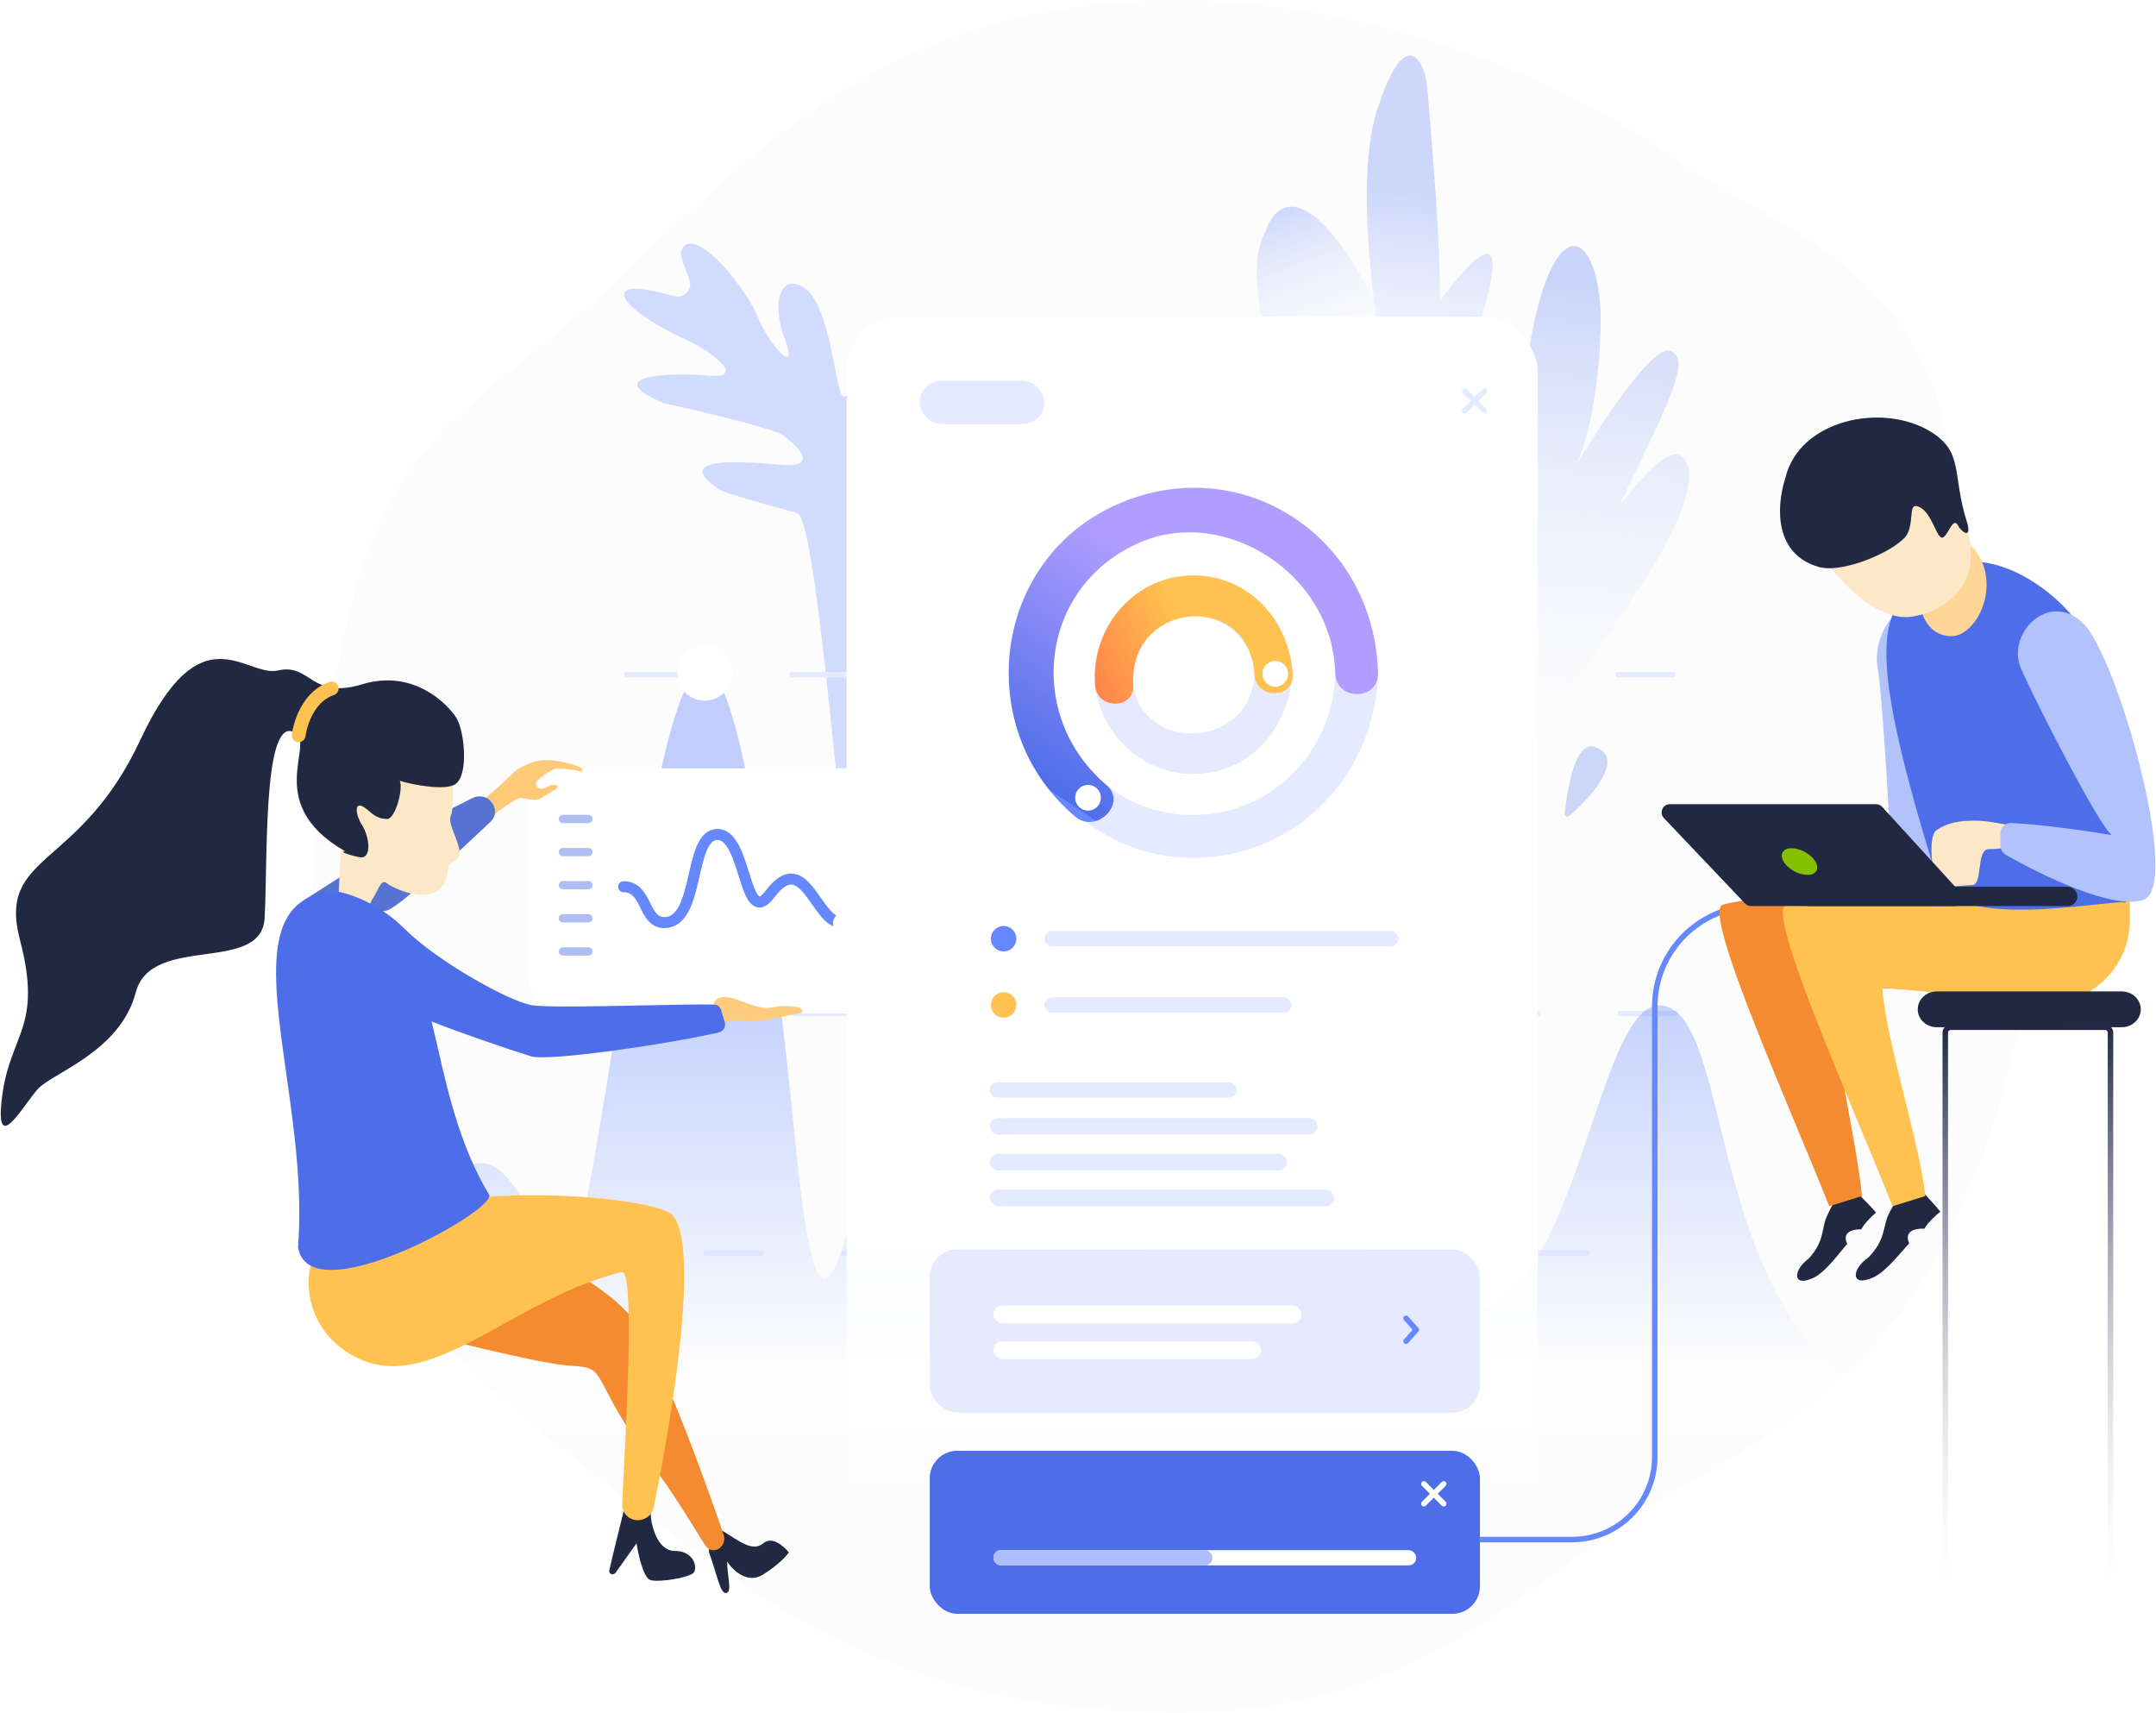 <svg width="783" height="622" viewBox="0 0 783 622" fill="none" xmlns="http://www.w3.org/2000/svg">
<path d="M116.816 284.491C111.353 337.29 106.922 404.031 130.429 447.749C151.414 486.778 203.733 526.646 238.689 553.464C291.283 593.813 341.438 622 427.657 622C499.139 622 537.861 592.504 588.75 553.464C606.577 539.787 671.691 515.316 702.632 457.771C726.138 414.053 739.471 364.079 739.471 311C739.471 264.1 715.199 231.472 710.423 179.746C702.632 95.369 651.168 87.474 606.577 56.261C561.987 25.048 494.23 0 427.657 0C326.852 0 279.062 49.081 223.13 102.158C163.429 158.813 130.429 152.914 116.816 284.491Z" fill="#FCFCFC"/>
<path d="M512.033 178.964C512.033 178.964 485.902 76.205 501.142 37.007C501.142 37.007 508.635 13.055 515.316 22.238C517.805 25.659 518.198 30.158 518.565 34.376C519.991 50.779 523.585 94.434 522.811 109.559C522.811 109.559 548.111 73.505 540.711 105.42C540.711 105.42 524.87 161.874 527.759 183.127C520.402 197.09 512.033 178.964 512.033 178.964Z" fill="url(#paint0_linear)"/>
<path d="M501.561 226.521C499.425 224.825 442.377 112.544 459.713 83.828C459.713 83.828 464.515 66.889 479.13 80.125C479.13 80.125 526.302 120.202 513.523 231.958L503.877 232.453L501.561 226.521Z" fill="url(#paint1_linear)"/>
<path d="M543.154 249.543C543.154 249.543 546.8 172.926 556.063 122.619C565.326 72.312 582.506 85.422 581.272 120.328C580.038 155.233 572.165 169.234 572.165 169.234C572.165 169.234 599.01 123.834 606.936 127.455C614.862 131.075 603.743 150.094 587.909 184.153C587.909 184.153 603.681 162.11 609.904 165.342C609.904 165.342 622.737 168.425 599.727 206.832L539.026 297.474L538.508 260.58L543.154 249.543Z" fill="url(#paint2_linear)"/>
<path d="M328.664 210.751C344.672 228.563 346.571 204.399 332.27 193.439C318.558 165.382 336.324 136.659 336.935 133.008C339.317 117.358 329.524 107.178 317.543 126.405C306.823 145.405 307.202 144.842 305.792 143.518C303.484 141.351 301.419 111.567 292.644 104.946C283.753 98.332 279.822 109.287 285.043 123.225C290.381 137.156 279.21 125.305 275.252 115.146C271.58 105.903 254.202 83.32 248.366 89.483C247.262 90.595 247.128 92.353 247.562 93.845C248.126 95.563 249.228 98.534 250.329 101.505C251.696 105.044 248.507 108.491 244.836 107.532C237.248 105.394 228.038 103.465 226.909 106.212C224.956 110.872 241.455 119.972 249.833 123.699C258.095 127.432 271.862 137.736 256.966 136.362C242.077 135.103 218.241 136.567 240.485 146.16C240.724 146.263 241.08 146.359 241.319 146.463C245.688 147.382 281.611 155.385 284.812 158.354C289.966 162.267 297.844 170.1 282.948 168.725C268.408 167.447 243.812 165.804 261.051 177.663C261.905 178.315 265.233 179.41 266.3 179.699C269.978 180.775 279.945 183.711 289.543 186.319C296.058 188.05 304.193 293.386 305.792 296.912C306.99 299.528 320.452 227.875 322.809 226.226L328.664 210.751Z" fill="#D1DBFD"/>
<path d="M227.651 245L631.471 245" stroke="#E5EBFF" stroke-width="2" stroke-linecap="round" stroke-dasharray="20 40"/>
<path d="M188.471 368H652.471" stroke="#E5EBFF" stroke-width="2" stroke-linecap="round" stroke-dasharray="20 30"/>
<path d="M206.471 455H582.471" stroke="#E5EBFF" stroke-width="2" stroke-linecap="round" stroke-dasharray="20 30"/>
<path d="M221.285 570.201C222.419 565.03 225.696 552.119 227.019 546.582C230.102 545.815 236.267 545.201 236.267 548.885C236.267 553.491 238.629 563.162 245.052 563.162C251.988 563.162 253.375 569.149 251.988 570.992C250.601 572.834 239.504 574.676 236.267 573.755C233.678 573.018 231.797 564.544 231.181 560.399L223.533 571.116C223.349 571.374 223.078 571.556 222.769 571.627C221.878 571.834 221.089 571.094 221.285 570.201Z" fill="#212841"/>
<path d="M263.751 578.451C261.513 578.762 260.581 572.174 257.498 563.685C257.498 561.244 256.839 552.497 262.107 555.694C268.692 559.689 273.301 563.685 277.252 560.356C280.413 557.692 284.715 561.466 286.471 563.685C285.813 564.795 283.047 567.948 277.252 571.677C271.458 575.406 266.058 570.123 264.082 567.015C264.082 572.112 265.988 578.14 263.751 578.451Z" fill="#212841"/>
<path d="M214.259 429.313C201.229 500.478 196.592 419.305 173.14 422.421C149.689 425.537 155.696 479.475 120.471 516.869V537.027L722.471 568V516.869C617.595 516.869 633.308 378.79 606.507 365.979C579.705 353.168 575.137 477.127 530.628 477.127C486.118 477.127 493.776 415.843 453.574 422.421C413.372 428.999 427.251 464.316 389.442 477.127C351.633 489.938 363.922 380.653 338.078 377.536C312.234 374.42 301.917 545.269 288.937 415.843C255.84 85.831 236.436 308.193 214.259 429.313Z" fill="url(#paint3_linear)" fill-opacity="0.4"/>
<g filter="url(#filter0_d)">
<rect x="307.471" y="115" width="251" height="441" rx="20" fill="url(#paint4_linear)"/>
</g>
<path d="M569.838 296.29C569.04 296.918 568.123 296.316 568.252 295.315C569.041 288.326 571.773 268.821 578.987 271.166C591.489 275.186 576.212 291.005 569.838 296.29Z" fill="#CCD6F7"/>
<g clip-path="url(#clip0)">
<path d="M455.581 245C453.96 273.335 411.362 273.568 411.362 245C411.362 216.432 453.96 216.665 455.581 245C456.044 253.826 469.934 254.058 469.471 245C468.314 225.49 453.728 209 433.355 209C413.908 209 397.471 225.49 397.471 245C397.471 264.045 412.982 280.303 431.735 281C452.802 281.929 468.082 265.206 469.24 245C469.934 236.174 456.044 236.174 455.581 245Z" fill="#E5EAFF"/>
<path d="M411.593 248.716C409.741 218.29 453.728 214.11 455.581 245C456.044 253.826 469.934 254.058 469.471 245C468.314 224.793 452.802 208.071 431.735 209C410.899 209.929 396.314 228.51 397.703 248.716C398.166 257.774 412.056 257.774 411.593 248.716Z" fill="url(#paint5_linear)"/>
<ellipse cx="463.147" cy="244.675" rx="4.675" ry="4.675" fill="white"/>
</g>
<path d="M484.999 244.493C484.226 272.539 462.056 295.954 433.183 295.954C404.827 295.954 381.626 272.539 381.368 244.236C381.368 216.19 405.085 192.776 433.183 192.776C462.056 192.776 484.226 216.19 484.999 244.493C485.257 254.528 500.724 254.528 500.466 244.493C499.693 216.448 483.452 191.747 456.9 181.712C430.348 171.42 399.413 179.911 381.368 201.782C342.184 249.382 385.235 321.426 445.557 310.362C477.781 304.445 499.693 276.141 500.466 244.493C500.724 234.459 485.257 234.459 484.999 244.493Z" fill="#E4EAFF"/>
<path d="M401.948 285.136C372.204 260.138 377.191 212.511 414.437 196.791C444.964 183.906 483.913 208.179 484.947 244.516C485.206 254.567 500.725 254.567 500.466 244.516C499.19 194.941 451.323 163.853 406.836 182.665C360.279 202.251 352.519 264.617 390.541 296.574C398.3 303.016 409.449 291.579 401.948 285.136Z" fill="white"/>
<path d="M401.948 285.136C372.204 260.138 377.191 212.511 414.437 196.791C444.964 183.906 483.913 208.179 484.947 244.516C485.206 254.567 500.725 254.567 500.466 244.516C499.19 194.941 451.323 163.853 406.836 182.665C360.279 202.251 352.519 264.617 390.541 296.574C398.3 303.016 409.449 291.579 401.948 285.136Z" fill="url(#paint6_linear)"/>
<ellipse cx="395.147" cy="289.675" rx="4.675" ry="4.675" fill="white"/>
<path d="M119.262 467.238L109.471 451.812C112.391 446.419 135.753 429.671 157.884 438.547C185.549 449.642 219.208 463.974 230.735 480.154C239.68 492.71 255.421 535.57 262.81 557.258C263.232 558.494 263.078 559.851 262.397 560.966C260.86 563.481 257.635 563.579 256.068 561.084C251.915 554.469 244.921 542.985 240.417 536.875C211.83 498.042 222.435 496.797 206.759 495.872C196.262 495.253 159.837 486.071 137.067 480.202C129.697 478.303 123.34 473.664 119.262 467.238Z" fill="#F48B30"/>
<path d="M130.443 493.411C111.765 484.842 109.305 464.984 114.407 455.265C123.663 451.701 145.7 447.016 154.956 439.948C166.526 431.114 225.765 432.974 242.426 439.948C255.191 445.292 244.92 511.05 237.389 547.369C236.826 550.086 234.429 552 231.655 552C228.402 552 225.809 549.402 225.953 546.153C226.906 524.565 230.967 460.616 225.765 461.897C186.567 471.544 157.311 505.735 130.443 493.411Z" fill="#FFC14F"/>
<circle cx="364.483" cy="340.854" r="4.625" fill="#6688FF"/>
<rect x="379.284" y="338.078" width="128.586" height="5.55" rx="2.775" fill="#E4EAFF"/>
<rect x="333.955" y="138.261" width="45.329" height="15.726" rx="7.863" fill="#E4EAFF"/>
<g filter="url(#filter1_d)">
<rect x="191.471" y="279" width="138" height="89" rx="15" fill="white"/>
</g>
<path d="M226.471 321.982C235.249 321.982 233.421 335 241.255 335C254.385 335 249.86 303 260.572 303C271.284 303 270.031 337.439 279.6 324.711C292.262 307.869 296.271 335 305.471 335" stroke="#6688FF" stroke-width="4" stroke-linecap="round"/>
<path d="M189.007 289.731C187.469 289.731 180.932 294.577 177.855 297L172.471 293.175C174.266 291.644 178.855 287.666 182.854 283.993C187.854 279.402 187.469 279.02 193.622 276.724C199.775 274.429 210.927 278.255 211.312 279.02C211.696 279.785 211.312 280.55 210.927 280.167C210.543 279.785 204.774 279.02 202.467 279.02C200.16 279.02 195.16 283.228 194.776 283.993C194.391 284.758 195.16 287.436 198.237 285.906C201.313 284.375 202.852 285.141 202.467 285.906C202.082 286.671 199.006 288.201 196.699 289.731C194.391 291.262 190.93 289.731 189.007 289.731Z" fill="#FFCA78"/>
<path d="M171.413 289.855C166.922 292.283 161.385 294.727 157.382 296.891L110.18 326.992C114.324 331.496 135.937 332.444 141.009 330.412C145.661 328.549 166.15 309.763 178.24 298.316C180.01 296.641 180.293 293.938 178.929 291.919L178.612 291.448C177.048 289.133 173.872 288.527 171.413 289.855Z" fill="#5772D1"/>
<path d="M122.81 327.616L124.36 299.157C123.295 298.166 119.587 294.308 113.28 286.8C105.396 277.416 123.038 251.513 139.16 253.51C155.282 255.508 164.698 277.848 164.516 281.196C164.334 284.545 164.963 293.534 163.695 296.263C162.427 298.992 167.085 305.962 166.872 309.868C166.659 313.774 162.874 311.33 162.601 316.352C160.664 331.357 142.675 322.542 140.534 320.746C138.393 318.951 137.622 322.826 135.177 326.611C132.733 330.395 136.395 335.072 131.191 338.147C127.027 340.607 123.869 332.151 122.81 327.616Z" fill="#FCE7C7"/>
<path d="M130.437 311.251C127.878 310.755 122.574 309.147 125.419 309.147C93.94 291.193 116.458 268.359 105.978 265.546C95.498 262.734 97.243 312.641 96.113 333.288C94.983 353.934 54.95 338.87 49.294 360.388C43.639 381.906 19.156 389.52 13.798 395.383C8.44 401.246 -2.147 420.815 0.78 398.029C3.707 375.242 15.578 373.093 7.244 341.295C-1.089 309.496 28.769 316.168 50.957 268.69C73.146 221.213 89.13 246.154 101.032 243.448C112.934 240.742 112.758 254.164 131.539 248.476C150.32 242.788 162.483 255.767 165.586 260.415C168.69 265.062 170.264 280.933 165.586 284.594C162.047 287.365 149.486 284.889 145.202 283.519C146.515 286.53 143.54 297.375 140.613 297.375C135.742 297.375 134.268 294.018 131.539 292.75C128.81 291.481 128.963 295.629 131.539 299.688C134.115 303.747 135.318 312.197 130.437 311.251Z" fill="#212841"/>
<rect x="337.655" y="453.713" width="199.818" height="59.205" rx="10" fill="#E5EAFF"/>
<path d="M510.646 478.69L514.346 482.853L510.646 487.016" stroke="#6688FF" stroke-width="2" stroke-linecap="round" stroke-linejoin="round"/>
<rect x="360.782" y="487.016" width="97.134" height="6.476" rx="3.238" fill="white"/>
<rect x="360.782" y="474.064" width="111.935" height="6.476" rx="3.238" fill="white"/>
<ellipse cx="394.971" cy="264" rx="4.5" ry="5" fill="white"/>
<rect x="337.655" y="526.795" width="199.818" height="59.205" rx="10" fill="#4E6EE8"/>
<rect x="360.782" y="562.873" width="153.564" height="5.55" rx="2.775" fill="white"/>
<rect x="360.782" y="562.873" width="79.557" height="5.55" rx="2.775" fill="#ADBDFF"/>
<path d="M517.121 538.821C518.168 539.868 523.008 544.708 524.317 546.017" stroke="white" stroke-width="2" stroke-linecap="round"/>
<path d="M524.316 538.821C523.27 539.868 518.429 544.708 517.121 546.017" stroke="white" stroke-width="2" stroke-linecap="round"/>
<path d="M531.922 141.961C532.969 143.008 537.809 147.848 539.118 149.156" stroke="#E5EBFF" stroke-width="2" stroke-linecap="round"/>
<path d="M539.118 141.961C538.071 143.008 533.231 147.848 531.922 149.156" stroke="#E5EBFF" stroke-width="2" stroke-linecap="round"/>
<g filter="url(#filter2_d)">
<circle cx="255.971" cy="244.433" r="10" fill="white"/>
</g>
<path d="M599.963 365.508V529.034H601.963V365.508H599.963ZM570.963 558.034H537.473V560.034H570.963V558.034ZM599.963 529.034C599.963 545.05 586.979 558.034 570.963 558.034V560.034C588.084 560.034 601.963 546.155 601.963 529.034H599.963ZM637.47 328C616.756 328 599.963 344.793 599.963 365.508H601.963C601.963 345.897 617.86 330 637.47 330V328Z" fill="#6688FF"/>
<g filter="url(#filter3_d)">
<circle cx="306.971" cy="335.5" r="4.5" fill="white"/>
</g>
<path d="M267.821 363.004C263.1 361.186 260.709 362.246 260.103 363.004C259.014 363.631 257.228 369.929 256.471 373C259.195 371.94 265.733 370.001 270.091 370.728C275.539 371.637 286.889 368.456 290.067 368.002C292.61 367.638 291.127 366.336 290.067 365.73C288.1 365.427 283.53 365.003 280.987 365.73C277.809 366.639 273.723 365.275 267.821 363.004Z" fill="#FFCC7D"/>
<path fill-rule="evenodd" clip-rule="evenodd" d="M121.138 323.52C125.625 324.014 137.039 327.43 146.804 337.14C159.009 349.278 184.562 363.347 192.748 364.932C197.392 365.832 217.068 365.419 234.232 365.059C245.213 364.828 255.165 364.619 259.494 364.789C260.638 364.834 261.545 365.627 261.875 366.723L263.211 371.164C263.702 372.796 262.749 374.506 261.087 374.886C242.613 379.112 199.175 385.514 192.827 383.555C184.917 381.114 165.799 374.583 156.746 370.909C157.523 374.075 158.274 377.345 159.042 380.692C162.914 397.556 167.238 416.388 177.616 433.824C180.812 439.192 111.936 477.765 108.235 452.787C109.9 431.816 106.773 409.706 103.96 389.82C98.957 354.444 94.949 326.108 120.683 323.739C120.739 323.755 120.795 323.771 120.85 323.789C120.946 323.699 121.042 323.609 121.138 323.52Z" fill="#4E6EE9"/>
<path d="M108.471 267C109.431 260.389 113.271 252.361 120.471 250" stroke="#FFC14F" stroke-width="5" stroke-linecap="round"/>
<path d="M204.443 297.375H213.694" stroke="#AEBEF3" stroke-width="3" stroke-linecap="round"/>
<path d="M204.443 309.401H213.694" stroke="#AEBEF3" stroke-width="3" stroke-linecap="round"/>
<path d="M204.443 321.427H213.694" stroke="#AEBEF3" stroke-width="3" stroke-linecap="round"/>
<path d="M204.443 333.453H213.694" stroke="#AEBEF3" stroke-width="3" stroke-linecap="round"/>
<path d="M204.443 345.479H213.694" stroke="#AEBEF3" stroke-width="3" stroke-linecap="round"/>
<rect x="379.284" y="362.131" width="89.733" height="5.55" rx="2.775" fill="#E4EAFF"/>
<rect x="359.471" y="393" width="89.733" height="5.55" rx="2.775" fill="#E4EAFF"/>
<rect x="359.471" y="406" width="119" height="6" rx="3" fill="#E4EAFF"/>
<rect x="359.471" y="419" width="108" height="6" rx="3" fill="#E4EAFF"/>
<rect x="359.471" y="432" width="125" height="6" rx="3" fill="#E4EAFF"/>
<circle cx="364.482" cy="364.906" r="4.625" fill="#FFC14F"/>
<path d="M681.339 440.285C680.003 438.666 675.207 433.809 672.976 431.583C671.766 430.515 668.15 431.08 663.359 441.881C661.463 446.154 662.737 450.671 656.797 457.073C651.153 461.21 650.827 467.735 658.715 463.931C663.223 461.758 668.137 454.67 670.872 451.701C668.381 446.534 674.746 446.295 675.962 446.416C677.101 444.169 680.021 441.392 681.339 440.285Z" fill="#212841"/>
<path d="M750.471 330.548V324.424C729.758 313.692 635.221 325.47 625.622 328.537C617.943 330.99 650.681 403.417 664.321 438L676.209 434.305C674.592 416.315 665.163 375.591 664.321 357.874L719.025 360.513C736.141 361.339 750.471 347.684 750.471 330.548Z" fill="#F48B30"/>
<path d="M704.686 439.966C703.346 438.23 698.506 432.996 696.253 430.596C695.027 429.44 691.232 429.907 685.862 441.019C683.737 445.415 684.914 450.174 678.494 456.655C672.461 460.781 671.898 467.581 680.263 463.879C685.042 461.764 690.414 454.533 693.37 451.526C690.946 446.048 697.599 446.015 698.864 446.183C700.13 443.876 703.273 441.077 704.686 439.966Z" fill="#212841"/>
<path d="M773.471 334.274V324.424C752.758 313.692 658.221 325.47 648.622 328.537C640.943 330.99 673.681 403.417 687.321 438L699.209 434.305C697.592 416.315 684.477 376.275 683.635 358.558L740.547 364.131C758.187 365.858 773.471 351.998 773.471 334.274Z" fill="#FFC14F"/>
<path d="M681.97 243C680.37 234.2 684.637 227 686.97 224.5C693.97 231.5 706.971 323.5 704.971 328.5C703.371 332.5 692.304 320.5 686.97 314C685.97 294 683.57 251.8 681.97 243Z" fill="#B2C3FC"/>
<path d="M709.971 205.5C685.11 217.929 672.23 218.5 703.471 319C709.537 338.514 765.879 326.667 771.44 327.694C777 328.721 772.859 268.061 763.857 242.96C753.471 214 722.971 199 709.971 205.5Z" fill="#4E6EE9"/>
<path d="M703.273 301.439C700.009 303.641 701.913 317.261 703.273 321.389C705.993 322.764 712.112 321.389 716.192 321.389C720.271 321.389 717.503 308.318 722.311 308.318C726.391 308.318 730.471 308.318 730.471 303.503L729.111 299.376C726.844 299.376 722.447 298 717.552 298C711.432 298 707.352 298.688 703.273 301.439Z" fill="#FCE7C7"/>
<path d="M681.333 292H606.461C603.825 292 602.47 295.156 604.287 297.067L633.751 328.067C634.318 328.663 635.104 329 635.926 329H709.665C712.273 329 713.639 325.901 711.879 323.976L683.548 292.976C682.979 292.354 682.176 292 681.333 292Z" fill="#212841"/>
<rect x="653.471" y="322" width="101" height="7" rx="3.5" fill="#212841"/>
<path d="M708.67 231C701.429 231 698.412 224.672 697.808 221.509C695.161 215.926 708.67 187.452 717.721 200.293C726.773 213.134 717.721 231 708.67 231Z" fill="#FFD696"/>
<path d="M694.511 223.879C683.751 225.63 671.977 214.749 667.435 209.089C621.883 163.926 682.332 158.908 693.316 157.513C704.299 156.117 710.342 176.603 714.801 193.859C719.261 211.116 707.962 221.691 694.511 223.879Z" fill="#FCE7C7"/>
<path d="M660.578 205.882C644.586 201.352 644.935 184.501 648.356 173.713C653.261 152.445 683.593 145.974 701.147 156.738C713.41 164.258 708.733 172.155 714.471 190C715.756 194.617 713.673 194.257 711.471 191.5C709.406 186.538 707.65 194.497 705.522 195.181C703.393 195.866 701.801 186.532 697.303 184.228C692.804 181.924 695.279 188.161 692.813 193.642C690.348 199.123 669.88 208.517 660.578 205.882Z" fill="#212841"/>
<path d="M726.471 306.962V302.742C726.471 300.533 728.257 298.742 730.464 298.845C742.021 299.382 759.106 301.907 766.971 303.242C762.471 300.242 739.471 255.242 733.971 242.742C728.471 230.242 743.971 214.242 756.471 226.242C768.971 238.242 792.471 321.742 778.471 326.742C767.817 330.547 741.843 318.066 728.432 310.384C727.206 309.681 726.471 308.375 726.471 306.962Z" fill="#B2C3FC"/>
<ellipse cx="653.531" cy="312.85" rx="7" ry="4" transform="rotate(28.425 653.531 312.85)" fill="#84C201"/>
<path d="M696.471 366.5C696.471 362.91 699.572 360 703.398 360H770.543C774.369 360 777.471 362.91 777.471 366.5C777.471 370.09 774.369 373 770.543 373H703.398C699.572 373 696.471 370.09 696.471 366.5Z" fill="#212841"/>
<path d="M706.471 583V375C706.471 373.895 707.366 373 708.471 373H764.471C765.575 373 766.471 373.895 766.471 375V583C766.471 584.105 765.575 585 764.471 585H708.471C707.366 585 706.471 584.105 706.471 583Z" stroke="url(#paint7_linear)" stroke-width="2"/>
<defs>
<filter id="filter0_d" x="267.471" y="75" width="331" height="521" filterUnits="userSpaceOnUse" color-interpolation-filters="sRGB">
<feFlood flood-opacity="0" result="BackgroundImageFix"/>
<feColorMatrix in="SourceAlpha" type="matrix" values="0 0 0 0 0 0 0 0 0 0 0 0 0 0 0 0 0 0 127 0"/>
<feOffset/>
<feGaussianBlur stdDeviation="20"/>
<feColorMatrix type="matrix" values="0 0 0 0 0 0 0 0 0 0 0 0 0 0 0 0 0 0 0.1 0"/>
<feBlend mode="normal" in2="BackgroundImageFix" result="effect1_dropShadow"/>
<feBlend mode="normal" in="SourceGraphic" in2="effect1_dropShadow" result="shape"/>
</filter>
<filter id="filter1_d" x="151.471" y="239" width="218" height="169" filterUnits="userSpaceOnUse" color-interpolation-filters="sRGB">
<feFlood flood-opacity="0" result="BackgroundImageFix"/>
<feColorMatrix in="SourceAlpha" type="matrix" values="0 0 0 0 0 0 0 0 0 0 0 0 0 0 0 0 0 0 127 0"/>
<feOffset/>
<feGaussianBlur stdDeviation="20"/>
<feColorMatrix type="matrix" values="0 0 0 0 0 0 0 0 0 0 0 0 0 0 0 0 0 0 0.14 0"/>
<feBlend mode="normal" in2="BackgroundImageFix" result="effect1_dropShadow"/>
<feBlend mode="normal" in="SourceGraphic" in2="effect1_dropShadow" result="shape"/>
</filter>
<filter id="filter2_d" x="230.971" y="219.433" width="50" height="50" filterUnits="userSpaceOnUse" color-interpolation-filters="sRGB">
<feFlood flood-opacity="0" result="BackgroundImageFix"/>
<feColorMatrix in="SourceAlpha" type="matrix" values="0 0 0 0 0 0 0 0 0 0 0 0 0 0 0 0 0 0 127 0"/>
<feOffset/>
<feGaussianBlur stdDeviation="7.5"/>
<feColorMatrix type="matrix" values="0 0 0 0 0 0 0 0 0 0 0 0 0 0 0 0 0 0 0.15 0"/>
<feBlend mode="normal" in2="BackgroundImageFix" result="effect1_dropShadow"/>
<feBlend mode="normal" in="SourceGraphic" in2="effect1_dropShadow" result="shape"/>
</filter>
<filter id="filter3_d" x="297.471" y="326" width="19" height="19" filterUnits="userSpaceOnUse" color-interpolation-filters="sRGB">
<feFlood flood-opacity="0" result="BackgroundImageFix"/>
<feColorMatrix in="SourceAlpha" type="matrix" values="0 0 0 0 0 0 0 0 0 0 0 0 0 0 0 0 0 0 127 0"/>
<feOffset/>
<feGaussianBlur stdDeviation="2.5"/>
<feColorMatrix type="matrix" values="0 0 0 0 0.239 0 0 0 0 0.353 0 0 0 0 0.754 0 0 0 0.5 0"/>
<feBlend mode="normal" in2="BackgroundImageFix" result="effect1_dropShadow"/>
<feBlend mode="normal" in="SourceGraphic" in2="effect1_dropShadow" result="shape"/>
</filter>
<linearGradient id="paint0_linear" x1="510.645" y1="70.267" x2="497.127" y2="177.202" gradientUnits="userSpaceOnUse">
<stop stop-color="#CED7FB"/>
<stop offset="1" stop-color="white" stop-opacity="0"/>
</linearGradient>
<linearGradient id="paint1_linear" x1="462.591" y1="74.368" x2="485.561" y2="135.616" gradientUnits="userSpaceOnUse">
<stop stop-color="#CAD5FB"/>
<stop offset="1" stop-color="white" stop-opacity="0"/>
</linearGradient>
<linearGradient id="paint2_linear" x1="592.978" y1="102.646" x2="579.101" y2="291.362" gradientUnits="userSpaceOnUse">
<stop stop-color="#C9D4FA"/>
<stop offset="1" stop-color="white" stop-opacity="0"/>
</linearGradient>
<linearGradient id="paint3_linear" x1="388.485" y1="350.673" x2="388.485" y2="537.026" gradientUnits="userSpaceOnUse">
<stop stop-color="#6688FF"/>
<stop offset="0.781" stop-color="white"/>
<stop offset="1" stop-color="white" stop-opacity="0"/>
</linearGradient>
<linearGradient id="paint4_linear" x1="432.971" y1="115" x2="432.971" y2="556" gradientUnits="userSpaceOnUse">
<stop offset="0.747" stop-color="white"/>
<stop offset="1" stop-color="white" stop-opacity="0"/>
</linearGradient>
<linearGradient id="paint5_linear" x1="392.328" y1="263.702" x2="436.744" y2="243.13" gradientUnits="userSpaceOnUse">
<stop stop-color="#FF7448"/>
<stop offset="1" stop-color="#FFC14F"/>
</linearGradient>
<linearGradient id="paint6_linear" x1="412.811" y1="307.817" x2="462.318" y2="233.197" gradientUnits="userSpaceOnUse">
<stop stop-color="#6688FF"/>
<stop offset="0" stop-color="#4E6EE9"/>
<stop offset="1" stop-color="#B19DFF"/>
</linearGradient>
<linearGradient id="paint7_linear" x1="736.471" y1="373" x2="740.971" y2="589.5" gradientUnits="userSpaceOnUse">
<stop stop-color="#212841"/>
<stop offset="1" stop-color="white" stop-opacity="0"/>
</linearGradient>
<clipPath id="clip0">
<rect width="72" height="72" fill="white" transform="translate(397.471 209)"/>
</clipPath>
</defs>
</svg>
